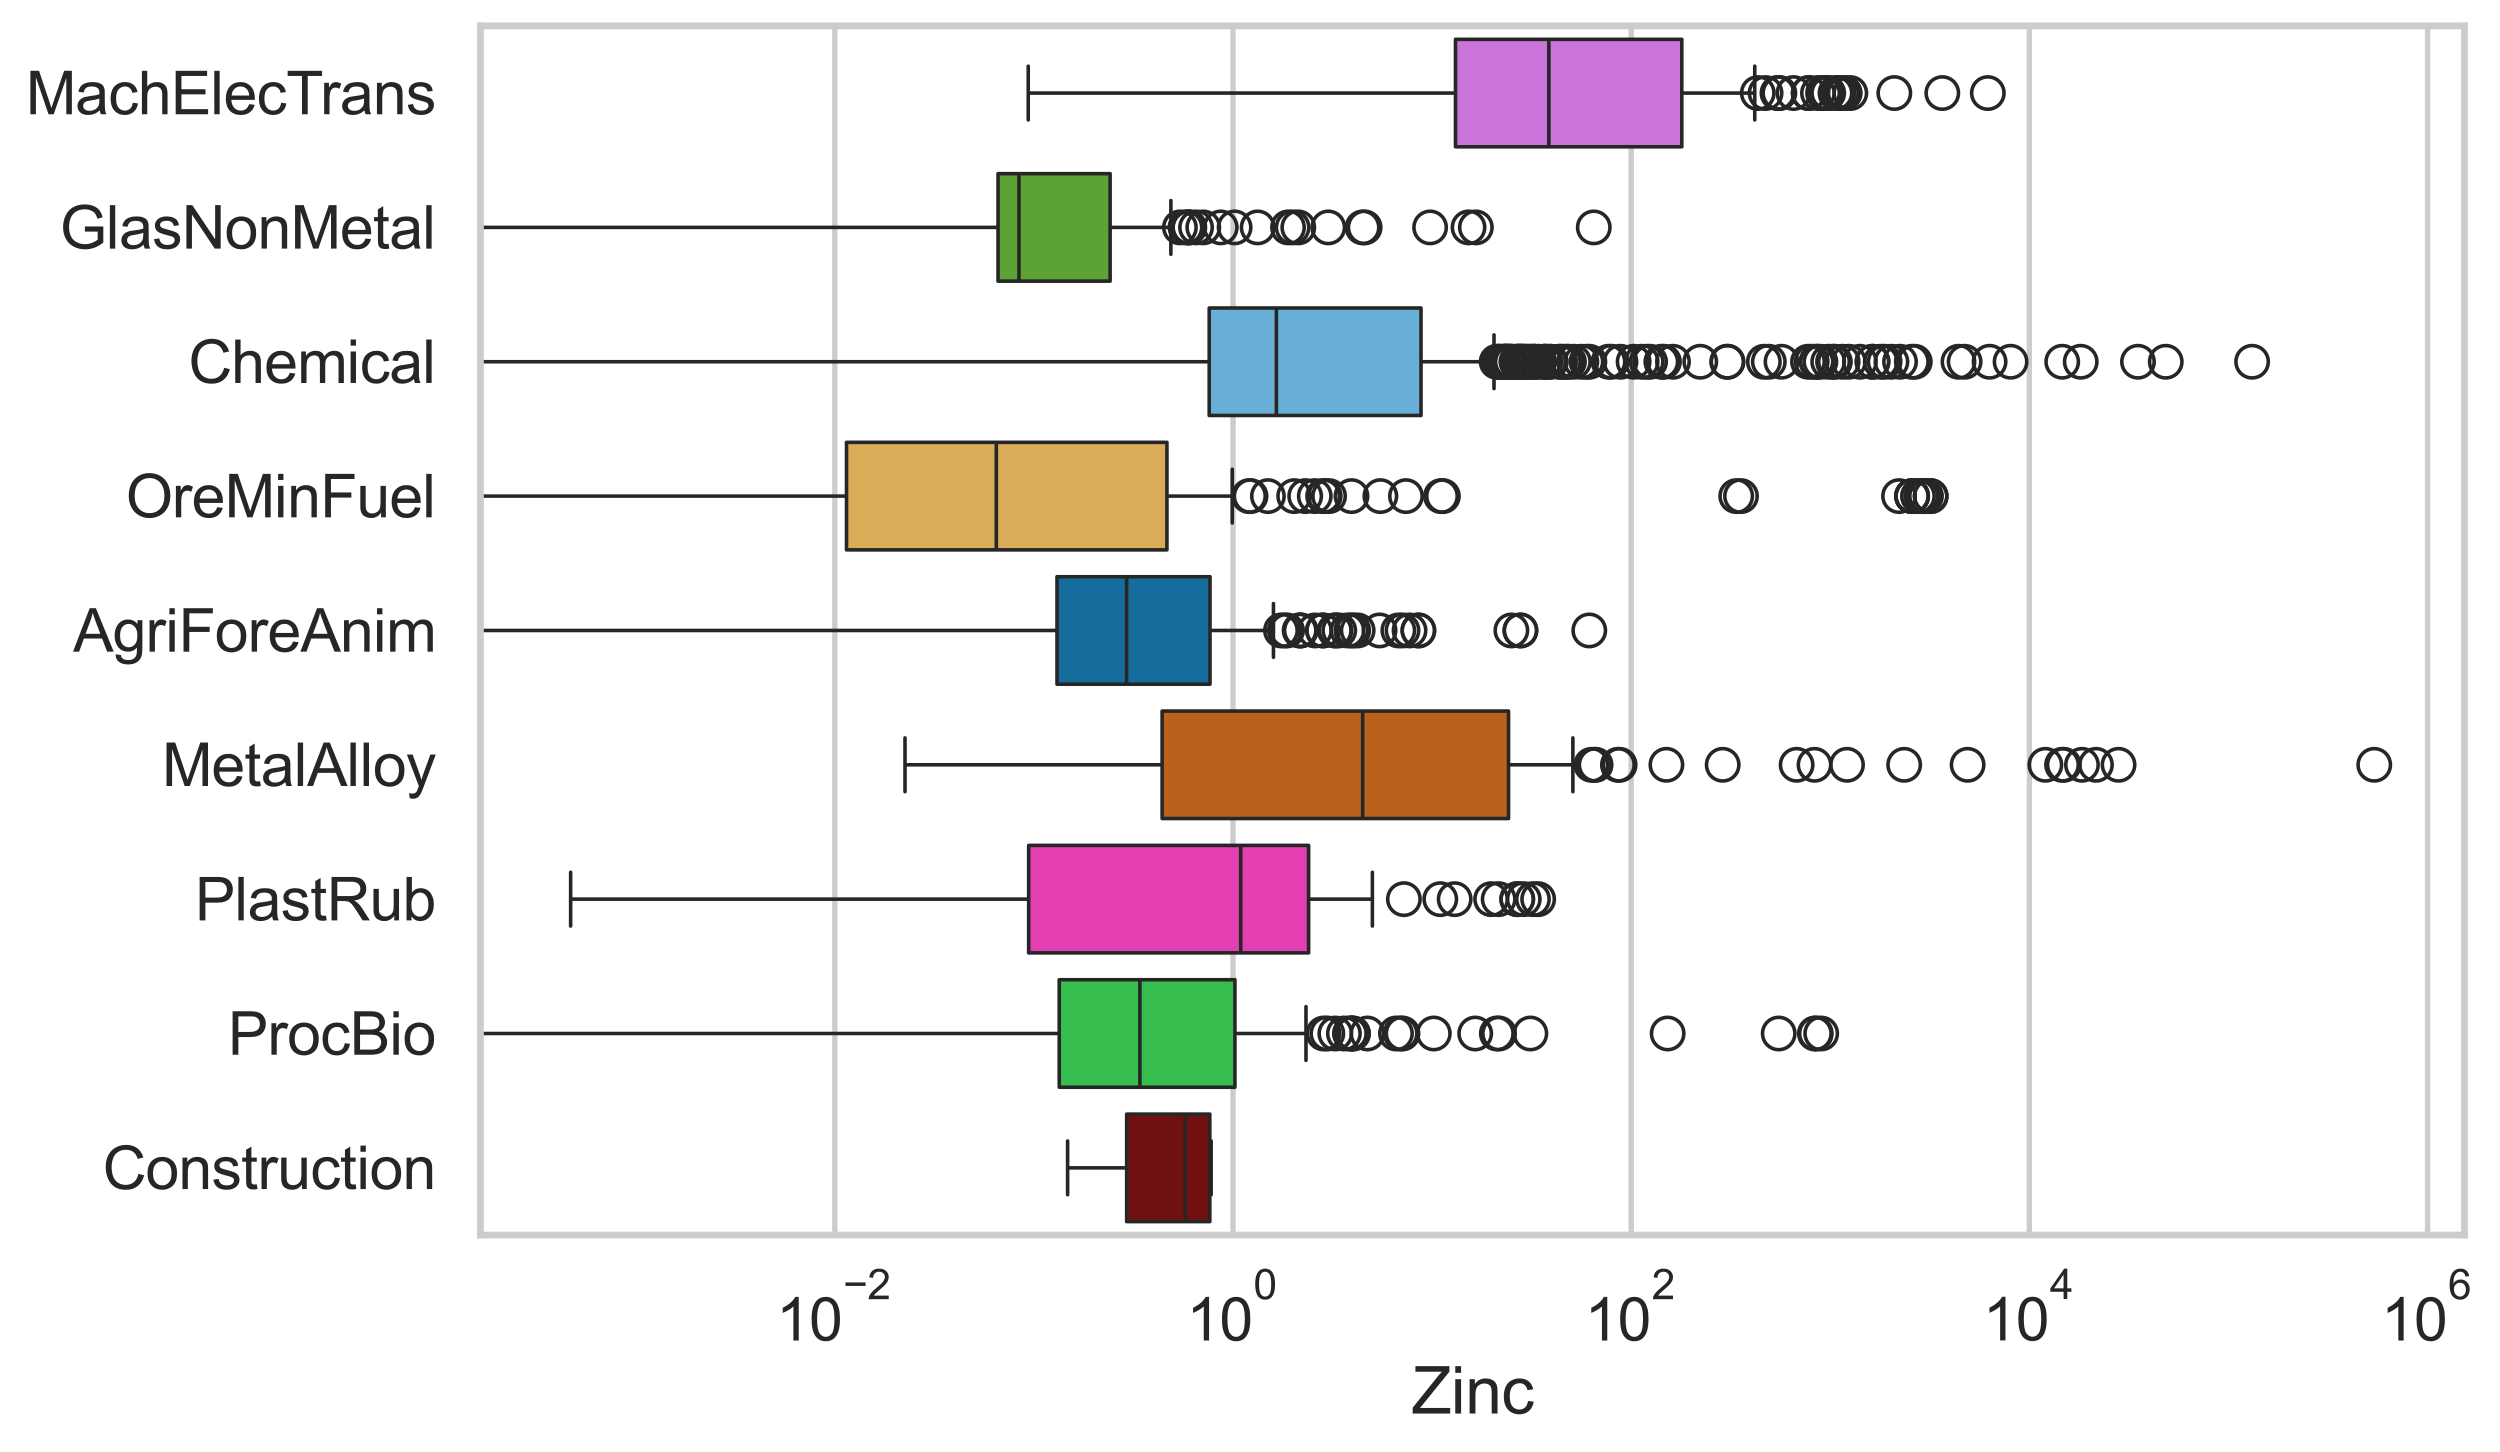 <?xml version="1.0" encoding="utf-8" standalone="no"?>
<!DOCTYPE svg PUBLIC "-//W3C//DTD SVG 1.1//EN"
  "http://www.w3.org/Graphics/SVG/1.1/DTD/svg11.dtd">
<svg xmlns:xlink="http://www.w3.org/1999/xlink" width="695.663pt" height="404.121pt" viewBox="0 0 695.663 404.121" xmlns="http://www.w3.org/2000/svg" version="1.1">
 <defs>
  <style type="text/css">*{stroke-linejoin: round; stroke-linecap: butt}</style>
 </defs>
 <g id="figure_1">
  <g id="patch_1">
   <path d="M 0 404.121 
L 695.663 404.121 
L 695.663 0 
L 0 0 
z
" style="fill: #ffffff"/>
  </g>
  <g id="axes_1">
   <g id="patch_2">
    <path d="M 133.697 343.665 
L 685.769 343.665 
L 685.769 7.2 
L 133.697 7.2 
z
" style="fill: #ffffff"/>
   </g>
   <g id="matplotlib.axis_1">
    <g id="xtick_1">
     <g id="line2d_1">
      <path d="M 232.3 343.665 
L 232.3 7.2 
" clip-path="url(#p8cb6675e48)" style="fill: none; stroke: #cccccc; stroke-width: 1.5; stroke-linecap: round"/>
     </g>
     <g id="text_1">
      <!-- $\mathdefault{10^{-2}}$ -->
      <g style="fill: #262626" transform="translate(215.965 373.18) scale(0.165 -0.165)">
       <defs>
        <path id="ArialMT-31" d="M 2384 0 
L 1822 0 
L 1822 3584 
Q 1619 3391 1289 3197 
Q 959 3003 697 2906 
L 697 3450 
Q 1169 3672 1522 3987 
Q 1875 4303 2022 4600 
L 2384 4600 
L 2384 0 
z
" transform="scale(0.016)"/>
        <path id="ArialMT-30" d="M 266 2259 
Q 266 3072 433 3567 
Q 600 4063 929 4331 
Q 1259 4600 1759 4600 
Q 2128 4600 2406 4451 
Q 2684 4303 2865 4023 
Q 3047 3744 3150 3342 
Q 3253 2941 3253 2259 
Q 3253 1453 3087 958 
Q 2922 463 2592 192 
Q 2263 -78 1759 -78 
Q 1097 -78 719 397 
Q 266 969 266 2259 
z
M 844 2259 
Q 844 1131 1108 757 
Q 1372 384 1759 384 
Q 2147 384 2411 759 
Q 2675 1134 2675 2259 
Q 2675 3391 2411 3762 
Q 2147 4134 1753 4134 
Q 1366 4134 1134 3806 
Q 844 3388 844 2259 
z
" transform="scale(0.016)"/>
        <path id="ArialMT-2212" d="M 3381 1997 
L 356 1997 
L 356 2522 
L 3381 2522 
L 3381 1997 
z
" transform="scale(0.016)"/>
        <path id="ArialMT-32" d="M 3222 541 
L 3222 0 
L 194 0 
Q 188 203 259 391 
Q 375 700 629 1000 
Q 884 1300 1366 1694 
Q 2113 2306 2375 2664 
Q 2638 3022 2638 3341 
Q 2638 3675 2398 3904 
Q 2159 4134 1775 4134 
Q 1369 4134 1125 3890 
Q 881 3647 878 3216 
L 300 3275 
Q 359 3922 746 4261 
Q 1134 4600 1788 4600 
Q 2447 4600 2831 4234 
Q 3216 3869 3216 3328 
Q 3216 3053 3103 2787 
Q 2991 2522 2730 2228 
Q 2469 1934 1863 1422 
Q 1356 997 1212 845 
Q 1069 694 975 541 
L 3222 541 
z
" transform="scale(0.016)"/>
       </defs>
       <use xlink:href="#ArialMT-31" transform="translate(0 0.994)"/>
       <use xlink:href="#ArialMT-30" transform="translate(55.615 0.994)"/>
       <use xlink:href="#ArialMT-2212" transform="translate(112.973 70.688) scale(0.7)"/>
       <use xlink:href="#ArialMT-32" transform="translate(153.852 70.688) scale(0.7)"/>
      </g>
     </g>
    </g>
    <g id="xtick_2">
     <g id="line2d_2">
      <path d="M 343.103 343.665 
L 343.103 7.2 
" clip-path="url(#p8cb6675e48)" style="fill: none; stroke: #cccccc; stroke-width: 1.5; stroke-linecap: round"/>
     </g>
     <g id="text_2">
      <!-- $\mathdefault{10^{0}}$ -->
      <g style="fill: #262626" transform="translate(330.15 373.18) scale(0.165 -0.165)">
       <use xlink:href="#ArialMT-31" transform="translate(0 0.994)"/>
       <use xlink:href="#ArialMT-30" transform="translate(55.615 0.994)"/>
       <use xlink:href="#ArialMT-30" transform="translate(112.973 70.688) scale(0.7)"/>
      </g>
     </g>
    </g>
    <g id="xtick_3">
     <g id="line2d_3">
      <path d="M 453.905 343.665 
L 453.905 7.2 
" clip-path="url(#p8cb6675e48)" style="fill: none; stroke: #cccccc; stroke-width: 1.5; stroke-linecap: round"/>
     </g>
     <g id="text_3">
      <!-- $\mathdefault{10^{2}}$ -->
      <g style="fill: #262626" transform="translate(440.953 373.18) scale(0.165 -0.165)">
       <use xlink:href="#ArialMT-31" transform="translate(0 0.994)"/>
       <use xlink:href="#ArialMT-30" transform="translate(55.615 0.994)"/>
       <use xlink:href="#ArialMT-32" transform="translate(112.973 70.688) scale(0.7)"/>
      </g>
     </g>
    </g>
    <g id="xtick_4">
     <g id="line2d_4">
      <path d="M 564.708 343.665 
L 564.708 7.2 
" clip-path="url(#p8cb6675e48)" style="fill: none; stroke: #cccccc; stroke-width: 1.5; stroke-linecap: round"/>
     </g>
     <g id="text_4">
      <!-- $\mathdefault{10^{4}}$ -->
      <g style="fill: #262626" transform="translate(551.755 373.015) scale(0.165 -0.165)">
       <defs>
        <path id="ArialMT-34" d="M 2069 0 
L 2069 1097 
L 81 1097 
L 81 1613 
L 2172 4581 
L 2631 4581 
L 2631 1613 
L 3250 1613 
L 3250 1097 
L 2631 1097 
L 2631 0 
L 2069 0 
z
M 2069 1613 
L 2069 3678 
L 634 1613 
L 2069 1613 
z
" transform="scale(0.016)"/>
       </defs>
       <use xlink:href="#ArialMT-31" transform="translate(0 0.202)"/>
       <use xlink:href="#ArialMT-30" transform="translate(55.615 0.202)"/>
       <use xlink:href="#ArialMT-34" transform="translate(112.973 69.895) scale(0.7)"/>
      </g>
     </g>
    </g>
    <g id="xtick_5">
     <g id="line2d_5">
      <path d="M 675.51 343.665 
L 675.51 7.2 
" clip-path="url(#p8cb6675e48)" style="fill: none; stroke: #cccccc; stroke-width: 1.5; stroke-linecap: round"/>
     </g>
     <g id="text_5">
      <!-- $\mathdefault{10^{6}}$ -->
      <g style="fill: #262626" transform="translate(662.558 373.18) scale(0.165 -0.165)">
       <defs>
        <path id="ArialMT-36" d="M 3184 3459 
L 2625 3416 
Q 2550 3747 2413 3897 
Q 2184 4138 1850 4138 
Q 1581 4138 1378 3988 
Q 1113 3794 959 3422 
Q 806 3050 800 2363 
Q 1003 2672 1297 2822 
Q 1591 2972 1913 2972 
Q 2475 2972 2870 2558 
Q 3266 2144 3266 1488 
Q 3266 1056 3080 686 
Q 2894 316 2569 119 
Q 2244 -78 1831 -78 
Q 1128 -78 684 439 
Q 241 956 241 2144 
Q 241 3472 731 4075 
Q 1159 4600 1884 4600 
Q 2425 4600 2770 4297 
Q 3116 3994 3184 3459 
z
M 888 1484 
Q 888 1194 1011 928 
Q 1134 663 1356 523 
Q 1578 384 1822 384 
Q 2178 384 2434 671 
Q 2691 959 2691 1453 
Q 2691 1928 2437 2201 
Q 2184 2475 1800 2475 
Q 1419 2475 1153 2201 
Q 888 1928 888 1484 
z
" transform="scale(0.016)"/>
       </defs>
       <use xlink:href="#ArialMT-31" transform="translate(0 0.994)"/>
       <use xlink:href="#ArialMT-30" transform="translate(55.615 0.994)"/>
       <use xlink:href="#ArialMT-36" transform="translate(112.973 70.688) scale(0.7)"/>
      </g>
     </g>
    </g>
    <g id="text_6">
     <!-- Zinc -->
     <g style="fill: #262626" transform="translate(392.732 393.344) scale(0.18 -0.18)">
      <defs>
       <path id="ArialMT-5a" d="M 128 0 
L 128 563 
L 2475 3497 
Q 2725 3809 2950 4041 
L 394 4041 
L 394 4581 
L 3675 4581 
L 3675 4041 
L 1103 863 
L 825 541 
L 3750 541 
L 3750 0 
L 128 0 
z
" transform="scale(0.016)"/>
       <path id="ArialMT-69" d="M 425 3934 
L 425 4581 
L 988 4581 
L 988 3934 
L 425 3934 
z
M 425 0 
L 425 3319 
L 988 3319 
L 988 0 
L 425 0 
z
" transform="scale(0.016)"/>
       <path id="ArialMT-6e" d="M 422 0 
L 422 3319 
L 928 3319 
L 928 2847 
Q 1294 3394 1984 3394 
Q 2284 3394 2536 3286 
Q 2788 3178 2913 3003 
Q 3038 2828 3088 2588 
Q 3119 2431 3119 2041 
L 3119 0 
L 2556 0 
L 2556 2019 
Q 2556 2363 2490 2533 
Q 2425 2703 2258 2804 
Q 2091 2906 1866 2906 
Q 1506 2906 1245 2678 
Q 984 2450 984 1813 
L 984 0 
L 422 0 
z
" transform="scale(0.016)"/>
       <path id="ArialMT-63" d="M 2588 1216 
L 3141 1144 
Q 3050 572 2676 248 
Q 2303 -75 1759 -75 
Q 1078 -75 664 370 
Q 250 816 250 1647 
Q 250 2184 428 2587 
Q 606 2991 970 3192 
Q 1334 3394 1763 3394 
Q 2303 3394 2647 3120 
Q 2991 2847 3088 2344 
L 2541 2259 
Q 2463 2594 2264 2762 
Q 2066 2931 1784 2931 
Q 1359 2931 1093 2626 
Q 828 2322 828 1663 
Q 828 994 1084 691 
Q 1341 388 1753 388 
Q 2084 388 2306 591 
Q 2528 794 2588 1216 
z
" transform="scale(0.016)"/>
      </defs>
      <use xlink:href="#ArialMT-5a"/>
      <use xlink:href="#ArialMT-69" transform="translate(61.084 0)"/>
      <use xlink:href="#ArialMT-6e" transform="translate(83.301 0)"/>
      <use xlink:href="#ArialMT-63" transform="translate(138.916 0)"/>
     </g>
    </g>
   </g>
   <g id="matplotlib.axis_2">
    <g id="ytick_1">
     <g id="text_7">
      <!-- MachElecTrans -->
      <g style="fill: #262626" transform="translate(7.2 31.798) scale(0.165 -0.165)">
       <defs>
        <path id="ArialMT-4d" d="M 475 0 
L 475 4581 
L 1388 4581 
L 2472 1338 
Q 2622 884 2691 659 
Q 2769 909 2934 1394 
L 4031 4581 
L 4847 4581 
L 4847 0 
L 4263 0 
L 4263 3834 
L 2931 0 
L 2384 0 
L 1059 3900 
L 1059 0 
L 475 0 
z
" transform="scale(0.016)"/>
        <path id="ArialMT-61" d="M 2588 409 
Q 2275 144 1986 34 
Q 1697 -75 1366 -75 
Q 819 -75 525 192 
Q 231 459 231 875 
Q 231 1119 342 1320 
Q 453 1522 633 1644 
Q 813 1766 1038 1828 
Q 1203 1872 1538 1913 
Q 2219 1994 2541 2106 
Q 2544 2222 2544 2253 
Q 2544 2597 2384 2738 
Q 2169 2928 1744 2928 
Q 1347 2928 1158 2789 
Q 969 2650 878 2297 
L 328 2372 
Q 403 2725 575 2942 
Q 747 3159 1072 3276 
Q 1397 3394 1825 3394 
Q 2250 3394 2515 3294 
Q 2781 3194 2906 3042 
Q 3031 2891 3081 2659 
Q 3109 2516 3109 2141 
L 3109 1391 
Q 3109 606 3145 398 
Q 3181 191 3288 0 
L 2700 0 
Q 2613 175 2588 409 
z
M 2541 1666 
Q 2234 1541 1622 1453 
Q 1275 1403 1131 1340 
Q 988 1278 909 1158 
Q 831 1038 831 891 
Q 831 666 1001 516 
Q 1172 366 1500 366 
Q 1825 366 2078 508 
Q 2331 650 2450 897 
Q 2541 1088 2541 1459 
L 2541 1666 
z
" transform="scale(0.016)"/>
        <path id="ArialMT-68" d="M 422 0 
L 422 4581 
L 984 4581 
L 984 2938 
Q 1378 3394 1978 3394 
Q 2347 3394 2619 3248 
Q 2891 3103 3008 2847 
Q 3125 2591 3125 2103 
L 3125 0 
L 2563 0 
L 2563 2103 
Q 2563 2525 2380 2717 
Q 2197 2909 1863 2909 
Q 1613 2909 1392 2779 
Q 1172 2650 1078 2428 
Q 984 2206 984 1816 
L 984 0 
L 422 0 
z
" transform="scale(0.016)"/>
        <path id="ArialMT-45" d="M 506 0 
L 506 4581 
L 3819 4581 
L 3819 4041 
L 1113 4041 
L 1113 2638 
L 3647 2638 
L 3647 2100 
L 1113 2100 
L 1113 541 
L 3925 541 
L 3925 0 
L 506 0 
z
" transform="scale(0.016)"/>
        <path id="ArialMT-6c" d="M 409 0 
L 409 4581 
L 972 4581 
L 972 0 
L 409 0 
z
" transform="scale(0.016)"/>
        <path id="ArialMT-65" d="M 2694 1069 
L 3275 997 
Q 3138 488 2766 206 
Q 2394 -75 1816 -75 
Q 1088 -75 661 373 
Q 234 822 234 1631 
Q 234 2469 665 2931 
Q 1097 3394 1784 3394 
Q 2450 3394 2872 2941 
Q 3294 2488 3294 1666 
Q 3294 1616 3291 1516 
L 816 1516 
Q 847 969 1125 678 
Q 1403 388 1819 388 
Q 2128 388 2347 550 
Q 2566 713 2694 1069 
z
M 847 1978 
L 2700 1978 
Q 2663 2397 2488 2606 
Q 2219 2931 1791 2931 
Q 1403 2931 1139 2672 
Q 875 2413 847 1978 
z
" transform="scale(0.016)"/>
        <path id="ArialMT-54" d="M 1659 0 
L 1659 4041 
L 150 4041 
L 150 4581 
L 3781 4581 
L 3781 4041 
L 2266 4041 
L 2266 0 
L 1659 0 
z
" transform="scale(0.016)"/>
        <path id="ArialMT-72" d="M 416 0 
L 416 3319 
L 922 3319 
L 922 2816 
Q 1116 3169 1280 3281 
Q 1444 3394 1641 3394 
Q 1925 3394 2219 3213 
L 2025 2691 
Q 1819 2813 1613 2813 
Q 1428 2813 1281 2702 
Q 1134 2591 1072 2394 
Q 978 2094 978 1738 
L 978 0 
L 416 0 
z
" transform="scale(0.016)"/>
        <path id="ArialMT-73" d="M 197 991 
L 753 1078 
Q 800 744 1014 566 
Q 1228 388 1613 388 
Q 2000 388 2187 545 
Q 2375 703 2375 916 
Q 2375 1106 2209 1216 
Q 2094 1291 1634 1406 
Q 1016 1563 777 1677 
Q 538 1791 414 1992 
Q 291 2194 291 2438 
Q 291 2659 392 2848 
Q 494 3038 669 3163 
Q 800 3259 1026 3326 
Q 1253 3394 1513 3394 
Q 1903 3394 2198 3281 
Q 2494 3169 2634 2976 
Q 2775 2784 2828 2463 
L 2278 2388 
Q 2241 2644 2061 2787 
Q 1881 2931 1553 2931 
Q 1166 2931 1000 2803 
Q 834 2675 834 2503 
Q 834 2394 903 2306 
Q 972 2216 1119 2156 
Q 1203 2125 1616 2013 
Q 2213 1853 2448 1751 
Q 2684 1650 2818 1456 
Q 2953 1263 2953 975 
Q 2953 694 2789 445 
Q 2625 197 2315 61 
Q 2006 -75 1616 -75 
Q 969 -75 630 194 
Q 291 463 197 991 
z
" transform="scale(0.016)"/>
       </defs>
       <use xlink:href="#ArialMT-4d"/>
       <use xlink:href="#ArialMT-61" transform="translate(83.301 0)"/>
       <use xlink:href="#ArialMT-63" transform="translate(138.916 0)"/>
       <use xlink:href="#ArialMT-68" transform="translate(188.916 0)"/>
       <use xlink:href="#ArialMT-45" transform="translate(244.531 0)"/>
       <use xlink:href="#ArialMT-6c" transform="translate(311.23 0)"/>
       <use xlink:href="#ArialMT-65" transform="translate(333.447 0)"/>
       <use xlink:href="#ArialMT-63" transform="translate(389.062 0)"/>
       <use xlink:href="#ArialMT-54" transform="translate(439.062 0)"/>
       <use xlink:href="#ArialMT-72" transform="translate(496.396 0)"/>
       <use xlink:href="#ArialMT-61" transform="translate(529.697 0)"/>
       <use xlink:href="#ArialMT-6e" transform="translate(585.312 0)"/>
       <use xlink:href="#ArialMT-73" transform="translate(640.928 0)"/>
      </g>
     </g>
    </g>
    <g id="ytick_2">
     <g id="text_8">
      <!-- GlasNonMetal -->
      <g style="fill: #262626" transform="translate(16.659 69.183) scale(0.165 -0.165)">
       <defs>
        <path id="ArialMT-47" d="M 2638 1797 
L 2638 2334 
L 4578 2338 
L 4578 638 
Q 4131 281 3656 101 
Q 3181 -78 2681 -78 
Q 2006 -78 1454 211 
Q 903 500 622 1047 
Q 341 1594 341 2269 
Q 341 2938 620 3517 
Q 900 4097 1425 4378 
Q 1950 4659 2634 4659 
Q 3131 4659 3532 4498 
Q 3934 4338 4162 4050 
Q 4391 3763 4509 3300 
L 3963 3150 
Q 3859 3500 3706 3700 
Q 3553 3900 3268 4020 
Q 2984 4141 2638 4141 
Q 2222 4141 1919 4014 
Q 1616 3888 1430 3681 
Q 1244 3475 1141 3228 
Q 966 2803 966 2306 
Q 966 1694 1177 1281 
Q 1388 869 1791 669 
Q 2194 469 2647 469 
Q 3041 469 3416 620 
Q 3791 772 3984 944 
L 3984 1797 
L 2638 1797 
z
" transform="scale(0.016)"/>
        <path id="ArialMT-4e" d="M 488 0 
L 488 4581 
L 1109 4581 
L 3516 984 
L 3516 4581 
L 4097 4581 
L 4097 0 
L 3475 0 
L 1069 3600 
L 1069 0 
L 488 0 
z
" transform="scale(0.016)"/>
        <path id="ArialMT-6f" d="M 213 1659 
Q 213 2581 725 3025 
Q 1153 3394 1769 3394 
Q 2453 3394 2887 2945 
Q 3322 2497 3322 1706 
Q 3322 1066 3130 698 
Q 2938 331 2570 128 
Q 2203 -75 1769 -75 
Q 1072 -75 642 372 
Q 213 819 213 1659 
z
M 791 1659 
Q 791 1022 1069 705 
Q 1347 388 1769 388 
Q 2188 388 2466 706 
Q 2744 1025 2744 1678 
Q 2744 2294 2464 2611 
Q 2184 2928 1769 2928 
Q 1347 2928 1069 2612 
Q 791 2297 791 1659 
z
" transform="scale(0.016)"/>
        <path id="ArialMT-74" d="M 1650 503 
L 1731 6 
Q 1494 -44 1306 -44 
Q 1000 -44 831 53 
Q 663 150 594 308 
Q 525 466 525 972 
L 525 2881 
L 113 2881 
L 113 3319 
L 525 3319 
L 525 4141 
L 1084 4478 
L 1084 3319 
L 1650 3319 
L 1650 2881 
L 1084 2881 
L 1084 941 
Q 1084 700 1114 631 
Q 1144 563 1211 522 
Q 1278 481 1403 481 
Q 1497 481 1650 503 
z
" transform="scale(0.016)"/>
       </defs>
       <use xlink:href="#ArialMT-47"/>
       <use xlink:href="#ArialMT-6c" transform="translate(77.783 0)"/>
       <use xlink:href="#ArialMT-61" transform="translate(100 0)"/>
       <use xlink:href="#ArialMT-73" transform="translate(155.615 0)"/>
       <use xlink:href="#ArialMT-4e" transform="translate(205.615 0)"/>
       <use xlink:href="#ArialMT-6f" transform="translate(277.832 0)"/>
       <use xlink:href="#ArialMT-6e" transform="translate(333.447 0)"/>
       <use xlink:href="#ArialMT-4d" transform="translate(389.062 0)"/>
       <use xlink:href="#ArialMT-65" transform="translate(472.363 0)"/>
       <use xlink:href="#ArialMT-74" transform="translate(527.979 0)"/>
       <use xlink:href="#ArialMT-61" transform="translate(555.762 0)"/>
       <use xlink:href="#ArialMT-6c" transform="translate(611.377 0)"/>
      </g>
     </g>
    </g>
    <g id="ytick_3">
     <g id="text_9">
      <!-- Chemical -->
      <g style="fill: #262626" transform="translate(52.428 106.568) scale(0.165 -0.165)">
       <defs>
        <path id="ArialMT-43" d="M 3763 1606 
L 4369 1453 
Q 4178 706 3683 314 
Q 3188 -78 2472 -78 
Q 1731 -78 1267 223 
Q 803 525 561 1097 
Q 319 1669 319 2325 
Q 319 3041 592 3573 
Q 866 4106 1370 4382 
Q 1875 4659 2481 4659 
Q 3169 4659 3637 4309 
Q 4106 3959 4291 3325 
L 3694 3184 
Q 3534 3684 3231 3912 
Q 2928 4141 2469 4141 
Q 1941 4141 1586 3887 
Q 1231 3634 1087 3207 
Q 944 2781 944 2328 
Q 944 1744 1114 1308 
Q 1284 872 1643 656 
Q 2003 441 2422 441 
Q 2931 441 3284 734 
Q 3638 1028 3763 1606 
z
" transform="scale(0.016)"/>
        <path id="ArialMT-6d" d="M 422 0 
L 422 3319 
L 925 3319 
L 925 2853 
Q 1081 3097 1340 3245 
Q 1600 3394 1931 3394 
Q 2300 3394 2536 3241 
Q 2772 3088 2869 2813 
Q 3263 3394 3894 3394 
Q 4388 3394 4653 3120 
Q 4919 2847 4919 2278 
L 4919 0 
L 4359 0 
L 4359 2091 
Q 4359 2428 4304 2576 
Q 4250 2725 4106 2815 
Q 3963 2906 3769 2906 
Q 3419 2906 3187 2673 
Q 2956 2441 2956 1928 
L 2956 0 
L 2394 0 
L 2394 2156 
Q 2394 2531 2256 2718 
Q 2119 2906 1806 2906 
Q 1569 2906 1367 2781 
Q 1166 2656 1075 2415 
Q 984 2175 984 1722 
L 984 0 
L 422 0 
z
" transform="scale(0.016)"/>
       </defs>
       <use xlink:href="#ArialMT-43"/>
       <use xlink:href="#ArialMT-68" transform="translate(72.217 0)"/>
       <use xlink:href="#ArialMT-65" transform="translate(127.832 0)"/>
       <use xlink:href="#ArialMT-6d" transform="translate(183.447 0)"/>
       <use xlink:href="#ArialMT-69" transform="translate(266.748 0)"/>
       <use xlink:href="#ArialMT-63" transform="translate(288.965 0)"/>
       <use xlink:href="#ArialMT-61" transform="translate(338.965 0)"/>
       <use xlink:href="#ArialMT-6c" transform="translate(394.58 0)"/>
      </g>
     </g>
    </g>
    <g id="ytick_4">
     <g id="text_10">
      <!-- OreMinFuel -->
      <g style="fill: #262626" transform="translate(35.013 143.953) scale(0.165 -0.165)">
       <defs>
        <path id="ArialMT-4f" d="M 309 2231 
Q 309 3372 921 4017 
Q 1534 4663 2503 4663 
Q 3138 4663 3647 4359 
Q 4156 4056 4423 3514 
Q 4691 2972 4691 2284 
Q 4691 1588 4409 1038 
Q 4128 488 3612 205 
Q 3097 -78 2500 -78 
Q 1853 -78 1343 234 
Q 834 547 571 1087 
Q 309 1628 309 2231 
z
M 934 2222 
Q 934 1394 1379 917 
Q 1825 441 2497 441 
Q 3181 441 3623 922 
Q 4066 1403 4066 2288 
Q 4066 2847 3877 3264 
Q 3688 3681 3323 3911 
Q 2959 4141 2506 4141 
Q 1863 4141 1398 3698 
Q 934 3256 934 2222 
z
" transform="scale(0.016)"/>
        <path id="ArialMT-46" d="M 525 0 
L 525 4581 
L 3616 4581 
L 3616 4041 
L 1131 4041 
L 1131 2622 
L 3281 2622 
L 3281 2081 
L 1131 2081 
L 1131 0 
L 525 0 
z
" transform="scale(0.016)"/>
        <path id="ArialMT-75" d="M 2597 0 
L 2597 488 
Q 2209 -75 1544 -75 
Q 1250 -75 995 37 
Q 741 150 617 320 
Q 494 491 444 738 
Q 409 903 409 1263 
L 409 3319 
L 972 3319 
L 972 1478 
Q 972 1038 1006 884 
Q 1059 663 1231 536 
Q 1403 409 1656 409 
Q 1909 409 2131 539 
Q 2353 669 2445 892 
Q 2538 1116 2538 1541 
L 2538 3319 
L 3100 3319 
L 3100 0 
L 2597 0 
z
" transform="scale(0.016)"/>
       </defs>
       <use xlink:href="#ArialMT-4f"/>
       <use xlink:href="#ArialMT-72" transform="translate(77.783 0)"/>
       <use xlink:href="#ArialMT-65" transform="translate(111.084 0)"/>
       <use xlink:href="#ArialMT-4d" transform="translate(166.699 0)"/>
       <use xlink:href="#ArialMT-69" transform="translate(250 0)"/>
       <use xlink:href="#ArialMT-6e" transform="translate(272.217 0)"/>
       <use xlink:href="#ArialMT-46" transform="translate(327.832 0)"/>
       <use xlink:href="#ArialMT-75" transform="translate(388.916 0)"/>
       <use xlink:href="#ArialMT-65" transform="translate(444.531 0)"/>
       <use xlink:href="#ArialMT-6c" transform="translate(500.146 0)"/>
      </g>
     </g>
    </g>
    <g id="ytick_5">
     <g id="text_11">
      <!-- AgriForeAnim -->
      <g style="fill: #262626" transform="translate(20.341 181.337) scale(0.165 -0.165)">
       <defs>
        <path id="ArialMT-41" d="M -9 0 
L 1750 4581 
L 2403 4581 
L 4278 0 
L 3588 0 
L 3053 1388 
L 1138 1388 
L 634 0 
L -9 0 
z
M 1313 1881 
L 2866 1881 
L 2388 3150 
Q 2169 3728 2063 4100 
Q 1975 3659 1816 3225 
L 1313 1881 
z
" transform="scale(0.016)"/>
        <path id="ArialMT-67" d="M 319 -275 
L 866 -356 
Q 900 -609 1056 -725 
Q 1266 -881 1628 -881 
Q 2019 -881 2231 -725 
Q 2444 -569 2519 -288 
Q 2563 -116 2559 434 
Q 2191 0 1641 0 
Q 956 0 581 494 
Q 206 988 206 1678 
Q 206 2153 378 2554 
Q 550 2956 876 3175 
Q 1203 3394 1644 3394 
Q 2231 3394 2613 2919 
L 2613 3319 
L 3131 3319 
L 3131 450 
Q 3131 -325 2973 -648 
Q 2816 -972 2473 -1159 
Q 2131 -1347 1631 -1347 
Q 1038 -1347 672 -1080 
Q 306 -813 319 -275 
z
M 784 1719 
Q 784 1066 1043 766 
Q 1303 466 1694 466 
Q 2081 466 2343 764 
Q 2606 1063 2606 1700 
Q 2606 2309 2336 2618 
Q 2066 2928 1684 2928 
Q 1309 2928 1046 2623 
Q 784 2319 784 1719 
z
" transform="scale(0.016)"/>
       </defs>
       <use xlink:href="#ArialMT-41"/>
       <use xlink:href="#ArialMT-67" transform="translate(66.699 0)"/>
       <use xlink:href="#ArialMT-72" transform="translate(122.314 0)"/>
       <use xlink:href="#ArialMT-69" transform="translate(155.615 0)"/>
       <use xlink:href="#ArialMT-46" transform="translate(177.832 0)"/>
       <use xlink:href="#ArialMT-6f" transform="translate(238.916 0)"/>
       <use xlink:href="#ArialMT-72" transform="translate(294.531 0)"/>
       <use xlink:href="#ArialMT-65" transform="translate(327.832 0)"/>
       <use xlink:href="#ArialMT-41" transform="translate(383.447 0)"/>
       <use xlink:href="#ArialMT-6e" transform="translate(450.146 0)"/>
       <use xlink:href="#ArialMT-69" transform="translate(505.762 0)"/>
       <use xlink:href="#ArialMT-6d" transform="translate(527.979 0)"/>
      </g>
     </g>
    </g>
    <g id="ytick_6">
     <g id="text_12">
      <!-- MetalAlloy -->
      <g style="fill: #262626" transform="translate(45.088 218.722) scale(0.165 -0.165)">
       <defs>
        <path id="ArialMT-79" d="M 397 -1278 
L 334 -750 
Q 519 -800 656 -800 
Q 844 -800 956 -737 
Q 1069 -675 1141 -563 
Q 1194 -478 1313 -144 
Q 1328 -97 1363 -6 
L 103 3319 
L 709 3319 
L 1400 1397 
Q 1534 1031 1641 628 
Q 1738 1016 1872 1384 
L 2581 3319 
L 3144 3319 
L 1881 -56 
Q 1678 -603 1566 -809 
Q 1416 -1088 1222 -1217 
Q 1028 -1347 759 -1347 
Q 597 -1347 397 -1278 
z
" transform="scale(0.016)"/>
       </defs>
       <use xlink:href="#ArialMT-4d"/>
       <use xlink:href="#ArialMT-65" transform="translate(83.301 0)"/>
       <use xlink:href="#ArialMT-74" transform="translate(138.916 0)"/>
       <use xlink:href="#ArialMT-61" transform="translate(166.699 0)"/>
       <use xlink:href="#ArialMT-6c" transform="translate(222.314 0)"/>
       <use xlink:href="#ArialMT-41" transform="translate(244.531 0)"/>
       <use xlink:href="#ArialMT-6c" transform="translate(311.23 0)"/>
       <use xlink:href="#ArialMT-6c" transform="translate(333.447 0)"/>
       <use xlink:href="#ArialMT-6f" transform="translate(355.664 0)"/>
       <use xlink:href="#ArialMT-79" transform="translate(411.279 0)"/>
      </g>
     </g>
    </g>
    <g id="ytick_7">
     <g id="text_13">
      <!-- PlastRub -->
      <g style="fill: #262626" transform="translate(54.248 256.107) scale(0.165 -0.165)">
       <defs>
        <path id="ArialMT-50" d="M 494 0 
L 494 4581 
L 2222 4581 
Q 2678 4581 2919 4538 
Q 3256 4481 3484 4323 
Q 3713 4166 3852 3881 
Q 3991 3597 3991 3256 
Q 3991 2672 3619 2267 
Q 3247 1863 2275 1863 
L 1100 1863 
L 1100 0 
L 494 0 
z
M 1100 2403 
L 2284 2403 
Q 2872 2403 3119 2622 
Q 3366 2841 3366 3238 
Q 3366 3525 3220 3729 
Q 3075 3934 2838 4000 
Q 2684 4041 2272 4041 
L 1100 4041 
L 1100 2403 
z
" transform="scale(0.016)"/>
        <path id="ArialMT-52" d="M 503 0 
L 503 4581 
L 2534 4581 
Q 3147 4581 3465 4457 
Q 3784 4334 3975 4021 
Q 4166 3709 4166 3331 
Q 4166 2844 3850 2509 
Q 3534 2175 2875 2084 
Q 3116 1969 3241 1856 
Q 3506 1613 3744 1247 
L 4541 0 
L 3778 0 
L 3172 953 
Q 2906 1366 2734 1584 
Q 2563 1803 2427 1890 
Q 2291 1978 2150 2013 
Q 2047 2034 1813 2034 
L 1109 2034 
L 1109 0 
L 503 0 
z
M 1109 2559 
L 2413 2559 
Q 2828 2559 3062 2645 
Q 3297 2731 3419 2920 
Q 3541 3109 3541 3331 
Q 3541 3656 3305 3865 
Q 3069 4075 2559 4075 
L 1109 4075 
L 1109 2559 
z
" transform="scale(0.016)"/>
        <path id="ArialMT-62" d="M 941 0 
L 419 0 
L 419 4581 
L 981 4581 
L 981 2947 
Q 1338 3394 1891 3394 
Q 2197 3394 2470 3270 
Q 2744 3147 2920 2923 
Q 3097 2700 3197 2384 
Q 3297 2069 3297 1709 
Q 3297 856 2875 390 
Q 2453 -75 1863 -75 
Q 1275 -75 941 416 
L 941 0 
z
M 934 1684 
Q 934 1088 1097 822 
Q 1363 388 1816 388 
Q 2184 388 2453 708 
Q 2722 1028 2722 1663 
Q 2722 2313 2464 2622 
Q 2206 2931 1841 2931 
Q 1472 2931 1203 2611 
Q 934 2291 934 1684 
z
" transform="scale(0.016)"/>
       </defs>
       <use xlink:href="#ArialMT-50"/>
       <use xlink:href="#ArialMT-6c" transform="translate(66.699 0)"/>
       <use xlink:href="#ArialMT-61" transform="translate(88.916 0)"/>
       <use xlink:href="#ArialMT-73" transform="translate(144.531 0)"/>
       <use xlink:href="#ArialMT-74" transform="translate(194.531 0)"/>
       <use xlink:href="#ArialMT-52" transform="translate(222.314 0)"/>
       <use xlink:href="#ArialMT-75" transform="translate(294.531 0)"/>
       <use xlink:href="#ArialMT-62" transform="translate(350.146 0)"/>
      </g>
     </g>
    </g>
    <g id="ytick_8">
     <g id="text_14">
      <!-- ProcBio -->
      <g style="fill: #262626" transform="translate(63.424 293.492) scale(0.165 -0.165)">
       <defs>
        <path id="ArialMT-42" d="M 469 0 
L 469 4581 
L 2188 4581 
Q 2713 4581 3030 4442 
Q 3347 4303 3526 4014 
Q 3706 3725 3706 3409 
Q 3706 3116 3547 2856 
Q 3388 2597 3066 2438 
Q 3481 2316 3704 2022 
Q 3928 1728 3928 1328 
Q 3928 1006 3792 729 
Q 3656 453 3456 303 
Q 3256 153 2954 76 
Q 2653 0 2216 0 
L 469 0 
z
M 1075 2656 
L 2066 2656 
Q 2469 2656 2644 2709 
Q 2875 2778 2992 2937 
Q 3109 3097 3109 3338 
Q 3109 3566 3000 3739 
Q 2891 3913 2687 3977 
Q 2484 4041 1991 4041 
L 1075 4041 
L 1075 2656 
z
M 1075 541 
L 2216 541 
Q 2509 541 2628 563 
Q 2838 600 2978 687 
Q 3119 775 3209 942 
Q 3300 1109 3300 1328 
Q 3300 1584 3169 1773 
Q 3038 1963 2805 2039 
Q 2572 2116 2134 2116 
L 1075 2116 
L 1075 541 
z
" transform="scale(0.016)"/>
       </defs>
       <use xlink:href="#ArialMT-50"/>
       <use xlink:href="#ArialMT-72" transform="translate(66.699 0)"/>
       <use xlink:href="#ArialMT-6f" transform="translate(100 0)"/>
       <use xlink:href="#ArialMT-63" transform="translate(155.615 0)"/>
       <use xlink:href="#ArialMT-42" transform="translate(205.615 0)"/>
       <use xlink:href="#ArialMT-69" transform="translate(272.314 0)"/>
       <use xlink:href="#ArialMT-6f" transform="translate(294.531 0)"/>
      </g>
     </g>
    </g>
    <g id="ytick_9">
     <g id="text_15">
      <!-- Construction -->
      <g style="fill: #262626" transform="translate(28.575 330.877) scale(0.165 -0.165)">
       <use xlink:href="#ArialMT-43"/>
       <use xlink:href="#ArialMT-6f" transform="translate(72.217 0)"/>
       <use xlink:href="#ArialMT-6e" transform="translate(127.832 0)"/>
       <use xlink:href="#ArialMT-73" transform="translate(183.447 0)"/>
       <use xlink:href="#ArialMT-74" transform="translate(233.447 0)"/>
       <use xlink:href="#ArialMT-72" transform="translate(261.23 0)"/>
       <use xlink:href="#ArialMT-75" transform="translate(294.531 0)"/>
       <use xlink:href="#ArialMT-63" transform="translate(350.146 0)"/>
       <use xlink:href="#ArialMT-74" transform="translate(400.146 0)"/>
       <use xlink:href="#ArialMT-69" transform="translate(427.93 0)"/>
       <use xlink:href="#ArialMT-6f" transform="translate(450.146 0)"/>
       <use xlink:href="#ArialMT-6e" transform="translate(505.762 0)"/>
      </g>
     </g>
    </g>
   </g>
   <g id="patch_3">
    <path d="M 405.013 10.938 
L 405.013 40.846 
L 467.987 40.846 
L 467.987 10.938 
L 405.013 10.938 
z
" clip-path="url(#p8cb6675e48)" style="fill: #ca74db; stroke: #262626; stroke-linejoin: miter"/>
   </g>
   <g id="line2d_6">
    <path d="M 405.013 25.892 
L 286.123 25.892 
" clip-path="url(#p8cb6675e48)" style="fill: none; stroke: #262626"/>
   </g>
   <g id="line2d_7">
    <path d="M 467.987 25.892 
L 488.287 25.892 
" clip-path="url(#p8cb6675e48)" style="fill: none; stroke: #262626"/>
   </g>
   <g id="line2d_8">
    <path d="M 286.123 18.415 
L 286.123 33.369 
" clip-path="url(#p8cb6675e48)" style="fill: none; stroke: #262626; stroke-linecap: round"/>
   </g>
   <g id="line2d_9">
    <path d="M 488.287 18.415 
L 488.287 33.369 
" clip-path="url(#p8cb6675e48)" style="fill: none; stroke: #262626; stroke-linecap: round"/>
   </g>
   <g id="line2d_10">
    <defs>
     <path id="m287c28caea" d="M 0 4.5 
C 1.193 4.5 2.338 4.026 3.182 3.182 
C 4.026 2.338 4.5 1.193 4.5 0 
C 4.5 -1.193 4.026 -2.338 3.182 -3.182 
C 2.338 -4.026 1.193 -4.5 0 -4.5 
C -1.193 -4.5 -2.338 -4.026 -3.182 -3.182 
C -4.026 -2.338 -4.5 -1.193 -4.5 0 
C -4.5 1.193 -4.026 2.338 -3.182 3.182 
C -2.338 4.026 -1.193 4.5 0 4.5 
z
" style="stroke: #262626"/>
    </defs>
    <g clip-path="url(#p8cb6675e48)">
     <use xlink:href="#m287c28caea" x="510.755" y="25.892" style="fill-opacity: 0; stroke: #262626"/>
     <use xlink:href="#m287c28caea" x="505.876" y="25.892" style="fill-opacity: 0; stroke: #262626"/>
     <use xlink:href="#m287c28caea" x="512.545" y="25.892" style="fill-opacity: 0; stroke: #262626"/>
     <use xlink:href="#m287c28caea" x="514.886" y="25.892" style="fill-opacity: 0; stroke: #262626"/>
     <use xlink:href="#m287c28caea" x="499.07" y="25.892" style="fill-opacity: 0; stroke: #262626"/>
     <use xlink:href="#m287c28caea" x="503.29" y="25.892" style="fill-opacity: 0; stroke: #262626"/>
     <use xlink:href="#m287c28caea" x="507.875" y="25.892" style="fill-opacity: 0; stroke: #262626"/>
     <use xlink:href="#m287c28caea" x="494.613" y="25.892" style="fill-opacity: 0; stroke: #262626"/>
     <use xlink:href="#m287c28caea" x="513.315" y="25.892" style="fill-opacity: 0; stroke: #262626"/>
     <use xlink:href="#m287c28caea" x="503.305" y="25.892" style="fill-opacity: 0; stroke: #262626"/>
     <use xlink:href="#m287c28caea" x="507.303" y="25.892" style="fill-opacity: 0; stroke: #262626"/>
     <use xlink:href="#m287c28caea" x="553.142" y="25.892" style="fill-opacity: 0; stroke: #262626"/>
     <use xlink:href="#m287c28caea" x="511.628" y="25.892" style="fill-opacity: 0; stroke: #262626"/>
     <use xlink:href="#m287c28caea" x="494.942" y="25.892" style="fill-opacity: 0; stroke: #262626"/>
     <use xlink:href="#m287c28caea" x="508.293" y="25.892" style="fill-opacity: 0; stroke: #262626"/>
     <use xlink:href="#m287c28caea" x="489.126" y="25.892" style="fill-opacity: 0; stroke: #262626"/>
     <use xlink:href="#m287c28caea" x="491.297" y="25.892" style="fill-opacity: 0; stroke: #262626"/>
     <use xlink:href="#m287c28caea" x="540.475" y="25.892" style="fill-opacity: 0; stroke: #262626"/>
     <use xlink:href="#m287c28caea" x="527.129" y="25.892" style="fill-opacity: 0; stroke: #262626"/>
     <use xlink:href="#m287c28caea" x="508.735" y="25.892" style="fill-opacity: 0; stroke: #262626"/>
     <use xlink:href="#m287c28caea" x="495.133" y="25.892" style="fill-opacity: 0; stroke: #262626"/>
    </g>
   </g>
   <g id="patch_4">
    <path d="M 277.72 48.323 
L 277.72 78.231 
L 308.909 78.231 
L 308.909 48.323 
L 277.72 48.323 
z
" clip-path="url(#p8cb6675e48)" style="fill: #5ca236; stroke: #262626; stroke-linejoin: miter"/>
   </g>
   <g id="line2d_11">
    <path d="M 277.72 63.277 
L -1 63.277 
" clip-path="url(#p8cb6675e48)" style="fill: none; stroke: #262626"/>
   </g>
   <g id="line2d_12">
    <path d="M 308.909 63.277 
L 325.813 63.277 
" clip-path="url(#p8cb6675e48)" style="fill: none; stroke: #262626"/>
   </g>
   <g id="line2d_13">
    <path clip-path="url(#p8cb6675e48)" style="fill: none; stroke: #262626; stroke-linecap: round"/>
   </g>
   <g id="line2d_14">
    <path d="M 325.813 55.8 
L 325.813 70.754 
" clip-path="url(#p8cb6675e48)" style="fill: none; stroke: #262626; stroke-linecap: round"/>
   </g>
   <g id="line2d_15">
    <g clip-path="url(#p8cb6675e48)">
     <use xlink:href="#m287c28caea" x="330.863" y="63.277" style="fill-opacity: 0; stroke: #262626"/>
     <use xlink:href="#m287c28caea" x="443.492" y="63.277" style="fill-opacity: 0; stroke: #262626"/>
     <use xlink:href="#m287c28caea" x="343.552" y="63.277" style="fill-opacity: 0; stroke: #262626"/>
     <use xlink:href="#m287c28caea" x="369.62" y="63.277" style="fill-opacity: 0; stroke: #262626"/>
     <use xlink:href="#m287c28caea" x="329.885" y="63.277" style="fill-opacity: 0; stroke: #262626"/>
     <use xlink:href="#m287c28caea" x="339.697" y="63.277" style="fill-opacity: 0; stroke: #262626"/>
     <use xlink:href="#m287c28caea" x="379.732" y="63.277" style="fill-opacity: 0; stroke: #262626"/>
     <use xlink:href="#m287c28caea" x="332.82" y="63.277" style="fill-opacity: 0; stroke: #262626"/>
     <use xlink:href="#m287c28caea" x="334.829" y="63.277" style="fill-opacity: 0; stroke: #262626"/>
     <use xlink:href="#m287c28caea" x="330.951" y="63.277" style="fill-opacity: 0; stroke: #262626"/>
     <use xlink:href="#m287c28caea" x="361.272" y="63.277" style="fill-opacity: 0; stroke: #262626"/>
     <use xlink:href="#m287c28caea" x="408.641" y="63.277" style="fill-opacity: 0; stroke: #262626"/>
     <use xlink:href="#m287c28caea" x="397.952" y="63.277" style="fill-opacity: 0; stroke: #262626"/>
     <use xlink:href="#m287c28caea" x="410.682" y="63.277" style="fill-opacity: 0; stroke: #262626"/>
     <use xlink:href="#m287c28caea" x="328.333" y="63.277" style="fill-opacity: 0; stroke: #262626"/>
     <use xlink:href="#m287c28caea" x="358.42" y="63.277" style="fill-opacity: 0; stroke: #262626"/>
     <use xlink:href="#m287c28caea" x="359.685" y="63.277" style="fill-opacity: 0; stroke: #262626"/>
     <use xlink:href="#m287c28caea" x="349.957" y="63.277" style="fill-opacity: 0; stroke: #262626"/>
     <use xlink:href="#m287c28caea" x="330.627" y="63.277" style="fill-opacity: 0; stroke: #262626"/>
     <use xlink:href="#m287c28caea" x="379.156" y="63.277" style="fill-opacity: 0; stroke: #262626"/>
    </g>
   </g>
   <g id="patch_5">
    <path d="M 336.481 85.708 
L 336.481 115.616 
L 395.418 115.616 
L 395.418 85.708 
L 336.481 85.708 
z
" clip-path="url(#p8cb6675e48)" style="fill: #68afd7; stroke: #262626; stroke-linejoin: miter"/>
   </g>
   <g id="line2d_16">
    <path d="M 336.481 100.662 
L -1 100.662 
" clip-path="url(#p8cb6675e48)" style="fill: none; stroke: #262626"/>
   </g>
   <g id="line2d_17">
    <path d="M 395.418 100.662 
L 415.727 100.662 
" clip-path="url(#p8cb6675e48)" style="fill: none; stroke: #262626"/>
   </g>
   <g id="line2d_18">
    <path clip-path="url(#p8cb6675e48)" style="fill: none; stroke: #262626; stroke-linecap: round"/>
   </g>
   <g id="line2d_19">
    <path d="M 415.727 93.185 
L 415.727 108.139 
" clip-path="url(#p8cb6675e48)" style="fill: none; stroke: #262626; stroke-linecap: round"/>
   </g>
   <g id="line2d_20">
    <g clip-path="url(#p8cb6675e48)">
     <use xlink:href="#m287c28caea" x="431.512" y="100.662" style="fill-opacity: 0; stroke: #262626"/>
     <use xlink:href="#m287c28caea" x="440.043" y="100.662" style="fill-opacity: 0; stroke: #262626"/>
     <use xlink:href="#m287c28caea" x="420.62" y="100.662" style="fill-opacity: 0; stroke: #262626"/>
     <use xlink:href="#m287c28caea" x="480.629" y="100.662" style="fill-opacity: 0; stroke: #262626"/>
     <use xlink:href="#m287c28caea" x="424.066" y="100.662" style="fill-opacity: 0; stroke: #262626"/>
     <use xlink:href="#m287c28caea" x="504.133" y="100.662" style="fill-opacity: 0; stroke: #262626"/>
     <use xlink:href="#m287c28caea" x="526.321" y="100.662" style="fill-opacity: 0; stroke: #262626"/>
     <use xlink:href="#m287c28caea" x="553.634" y="100.662" style="fill-opacity: 0; stroke: #262626"/>
     <use xlink:href="#m287c28caea" x="431.102" y="100.662" style="fill-opacity: 0; stroke: #262626"/>
     <use xlink:href="#m287c28caea" x="503.11" y="100.662" style="fill-opacity: 0; stroke: #262626"/>
     <use xlink:href="#m287c28caea" x="462.296" y="100.662" style="fill-opacity: 0; stroke: #262626"/>
     <use xlink:href="#m287c28caea" x="517.543" y="100.662" style="fill-opacity: 0; stroke: #262626"/>
     <use xlink:href="#m287c28caea" x="434.075" y="100.662" style="fill-opacity: 0; stroke: #262626"/>
     <use xlink:href="#m287c28caea" x="429.739" y="100.662" style="fill-opacity: 0; stroke: #262626"/>
     <use xlink:href="#m287c28caea" x="532.815" y="100.662" style="fill-opacity: 0; stroke: #262626"/>
     <use xlink:href="#m287c28caea" x="416.769" y="100.662" style="fill-opacity: 0; stroke: #262626"/>
     <use xlink:href="#m287c28caea" x="510.576" y="100.662" style="fill-opacity: 0; stroke: #262626"/>
     <use xlink:href="#m287c28caea" x="427.108" y="100.662" style="fill-opacity: 0; stroke: #262626"/>
     <use xlink:href="#m287c28caea" x="463.018" y="100.662" style="fill-opacity: 0; stroke: #262626"/>
     <use xlink:href="#m287c28caea" x="528.716" y="100.662" style="fill-opacity: 0; stroke: #262626"/>
     <use xlink:href="#m287c28caea" x="514.489" y="100.662" style="fill-opacity: 0; stroke: #262626"/>
     <use xlink:href="#m287c28caea" x="422.098" y="100.662" style="fill-opacity: 0; stroke: #262626"/>
     <use xlink:href="#m287c28caea" x="626.682" y="100.662" style="fill-opacity: 0; stroke: #262626"/>
     <use xlink:href="#m287c28caea" x="425.675" y="100.662" style="fill-opacity: 0; stroke: #262626"/>
     <use xlink:href="#m287c28caea" x="418.701" y="100.662" style="fill-opacity: 0; stroke: #262626"/>
     <use xlink:href="#m287c28caea" x="424.488" y="100.662" style="fill-opacity: 0; stroke: #262626"/>
     <use xlink:href="#m287c28caea" x="418.97" y="100.662" style="fill-opacity: 0; stroke: #262626"/>
     <use xlink:href="#m287c28caea" x="578.992" y="100.662" style="fill-opacity: 0; stroke: #262626"/>
     <use xlink:href="#m287c28caea" x="492.197" y="100.662" style="fill-opacity: 0; stroke: #262626"/>
     <use xlink:href="#m287c28caea" x="524.418" y="100.662" style="fill-opacity: 0; stroke: #262626"/>
     <use xlink:href="#m287c28caea" x="521.052" y="100.662" style="fill-opacity: 0; stroke: #262626"/>
     <use xlink:href="#m287c28caea" x="450.922" y="100.662" style="fill-opacity: 0; stroke: #262626"/>
     <use xlink:href="#m287c28caea" x="505.543" y="100.662" style="fill-opacity: 0; stroke: #262626"/>
     <use xlink:href="#m287c28caea" x="458.213" y="100.662" style="fill-opacity: 0; stroke: #262626"/>
     <use xlink:href="#m287c28caea" x="417.799" y="100.662" style="fill-opacity: 0; stroke: #262626"/>
     <use xlink:href="#m287c28caea" x="544.978" y="100.662" style="fill-opacity: 0; stroke: #262626"/>
     <use xlink:href="#m287c28caea" x="512.735" y="100.662" style="fill-opacity: 0; stroke: #262626"/>
     <use xlink:href="#m287c28caea" x="602.653" y="100.662" style="fill-opacity: 0; stroke: #262626"/>
     <use xlink:href="#m287c28caea" x="434.05" y="100.662" style="fill-opacity: 0; stroke: #262626"/>
     <use xlink:href="#m287c28caea" x="436.593" y="100.662" style="fill-opacity: 0; stroke: #262626"/>
     <use xlink:href="#m287c28caea" x="523.345" y="100.662" style="fill-opacity: 0; stroke: #262626"/>
     <use xlink:href="#m287c28caea" x="447.595" y="100.662" style="fill-opacity: 0; stroke: #262626"/>
     <use xlink:href="#m287c28caea" x="465.535" y="100.662" style="fill-opacity: 0; stroke: #262626"/>
     <use xlink:href="#m287c28caea" x="425.402" y="100.662" style="fill-opacity: 0; stroke: #262626"/>
     <use xlink:href="#m287c28caea" x="423.279" y="100.662" style="fill-opacity: 0; stroke: #262626"/>
     <use xlink:href="#m287c28caea" x="495.725" y="100.662" style="fill-opacity: 0; stroke: #262626"/>
     <use xlink:href="#m287c28caea" x="437.962" y="100.662" style="fill-opacity: 0; stroke: #262626"/>
     <use xlink:href="#m287c28caea" x="505.504" y="100.662" style="fill-opacity: 0; stroke: #262626"/>
     <use xlink:href="#m287c28caea" x="428.279" y="100.662" style="fill-opacity: 0; stroke: #262626"/>
     <use xlink:href="#m287c28caea" x="422.781" y="100.662" style="fill-opacity: 0; stroke: #262626"/>
     <use xlink:href="#m287c28caea" x="454.579" y="100.662" style="fill-opacity: 0; stroke: #262626"/>
     <use xlink:href="#m287c28caea" x="426.852" y="100.662" style="fill-opacity: 0; stroke: #262626"/>
     <use xlink:href="#m287c28caea" x="510.078" y="100.662" style="fill-opacity: 0; stroke: #262626"/>
     <use xlink:href="#m287c28caea" x="426.677" y="100.662" style="fill-opacity: 0; stroke: #262626"/>
     <use xlink:href="#m287c28caea" x="546.683" y="100.662" style="fill-opacity: 0; stroke: #262626"/>
     <use xlink:href="#m287c28caea" x="480.709" y="100.662" style="fill-opacity: 0; stroke: #262626"/>
     <use xlink:href="#m287c28caea" x="419.868" y="100.662" style="fill-opacity: 0; stroke: #262626"/>
     <use xlink:href="#m287c28caea" x="420.274" y="100.662" style="fill-opacity: 0; stroke: #262626"/>
     <use xlink:href="#m287c28caea" x="459.157" y="100.662" style="fill-opacity: 0; stroke: #262626"/>
     <use xlink:href="#m287c28caea" x="424.087" y="100.662" style="fill-opacity: 0; stroke: #262626"/>
     <use xlink:href="#m287c28caea" x="430.048" y="100.662" style="fill-opacity: 0; stroke: #262626"/>
     <use xlink:href="#m287c28caea" x="594.926" y="100.662" style="fill-opacity: 0; stroke: #262626"/>
     <use xlink:href="#m287c28caea" x="435.173" y="100.662" style="fill-opacity: 0; stroke: #262626"/>
     <use xlink:href="#m287c28caea" x="418.96" y="100.662" style="fill-opacity: 0; stroke: #262626"/>
     <use xlink:href="#m287c28caea" x="419.02" y="100.662" style="fill-opacity: 0; stroke: #262626"/>
     <use xlink:href="#m287c28caea" x="416.468" y="100.662" style="fill-opacity: 0; stroke: #262626"/>
     <use xlink:href="#m287c28caea" x="573.843" y="100.662" style="fill-opacity: 0; stroke: #262626"/>
     <use xlink:href="#m287c28caea" x="456.821" y="100.662" style="fill-opacity: 0; stroke: #262626"/>
     <use xlink:href="#m287c28caea" x="423.203" y="100.662" style="fill-opacity: 0; stroke: #262626"/>
     <use xlink:href="#m287c28caea" x="429.871" y="100.662" style="fill-opacity: 0; stroke: #262626"/>
     <use xlink:href="#m287c28caea" x="421.972" y="100.662" style="fill-opacity: 0; stroke: #262626"/>
     <use xlink:href="#m287c28caea" x="448.44" y="100.662" style="fill-opacity: 0; stroke: #262626"/>
     <use xlink:href="#m287c28caea" x="418.582" y="100.662" style="fill-opacity: 0; stroke: #262626"/>
     <use xlink:href="#m287c28caea" x="422.722" y="100.662" style="fill-opacity: 0; stroke: #262626"/>
     <use xlink:href="#m287c28caea" x="490.826" y="100.662" style="fill-opacity: 0; stroke: #262626"/>
     <use xlink:href="#m287c28caea" x="420.632" y="100.662" style="fill-opacity: 0; stroke: #262626"/>
     <use xlink:href="#m287c28caea" x="473.134" y="100.662" style="fill-opacity: 0; stroke: #262626"/>
     <use xlink:href="#m287c28caea" x="442.268" y="100.662" style="fill-opacity: 0; stroke: #262626"/>
     <use xlink:href="#m287c28caea" x="506.552" y="100.662" style="fill-opacity: 0; stroke: #262626"/>
     <use xlink:href="#m287c28caea" x="419.633" y="100.662" style="fill-opacity: 0; stroke: #262626"/>
     <use xlink:href="#m287c28caea" x="521.061" y="100.662" style="fill-opacity: 0; stroke: #262626"/>
     <use xlink:href="#m287c28caea" x="417.338" y="100.662" style="fill-opacity: 0; stroke: #262626"/>
     <use xlink:href="#m287c28caea" x="441.452" y="100.662" style="fill-opacity: 0; stroke: #262626"/>
     <use xlink:href="#m287c28caea" x="508.723" y="100.662" style="fill-opacity: 0; stroke: #262626"/>
     <use xlink:href="#m287c28caea" x="559.475" y="100.662" style="fill-opacity: 0; stroke: #262626"/>
     <use xlink:href="#m287c28caea" x="531.997" y="100.662" style="fill-opacity: 0; stroke: #262626"/>
     <use xlink:href="#m287c28caea" x="435.974" y="100.662" style="fill-opacity: 0; stroke: #262626"/>
    </g>
   </g>
   <g id="patch_6">
    <path d="M 235.549 123.093 
L 235.549 153.001 
L 324.717 153.001 
L 324.717 123.093 
L 235.549 123.093 
z
" clip-path="url(#p8cb6675e48)" style="fill: #daac58; stroke: #262626; stroke-linejoin: miter"/>
   </g>
   <g id="line2d_21">
    <path d="M 235.549 138.047 
L -1 138.047 
" clip-path="url(#p8cb6675e48)" style="fill: none; stroke: #262626"/>
   </g>
   <g id="line2d_22">
    <path d="M 324.717 138.047 
L 342.898 138.047 
" clip-path="url(#p8cb6675e48)" style="fill: none; stroke: #262626"/>
   </g>
   <g id="line2d_23">
    <path clip-path="url(#p8cb6675e48)" style="fill: none; stroke: #262626; stroke-linecap: round"/>
   </g>
   <g id="line2d_24">
    <path d="M 342.898 130.57 
L 342.898 145.524 
" clip-path="url(#p8cb6675e48)" style="fill: none; stroke: #262626; stroke-linecap: round"/>
   </g>
   <g id="line2d_25">
    <g clip-path="url(#p8cb6675e48)">
     <use xlink:href="#m287c28caea" x="360.123" y="138.047" style="fill-opacity: 0; stroke: #262626"/>
     <use xlink:href="#m287c28caea" x="535.403" y="138.047" style="fill-opacity: 0; stroke: #262626"/>
     <use xlink:href="#m287c28caea" x="535.935" y="138.047" style="fill-opacity: 0; stroke: #262626"/>
     <use xlink:href="#m287c28caea" x="347.56" y="138.047" style="fill-opacity: 0; stroke: #262626"/>
     <use xlink:href="#m287c28caea" x="391.235" y="138.047" style="fill-opacity: 0; stroke: #262626"/>
     <use xlink:href="#m287c28caea" x="532.105" y="138.047" style="fill-opacity: 0; stroke: #262626"/>
     <use xlink:href="#m287c28caea" x="533.706" y="138.047" style="fill-opacity: 0; stroke: #262626"/>
     <use xlink:href="#m287c28caea" x="369.831" y="138.047" style="fill-opacity: 0; stroke: #262626"/>
     <use xlink:href="#m287c28caea" x="532.035" y="138.047" style="fill-opacity: 0; stroke: #262626"/>
     <use xlink:href="#m287c28caea" x="532.062" y="138.047" style="fill-opacity: 0; stroke: #262626"/>
     <use xlink:href="#m287c28caea" x="537.232" y="138.047" style="fill-opacity: 0; stroke: #262626"/>
     <use xlink:href="#m287c28caea" x="347.977" y="138.047" style="fill-opacity: 0; stroke: #262626"/>
     <use xlink:href="#m287c28caea" x="352.816" y="138.047" style="fill-opacity: 0; stroke: #262626"/>
     <use xlink:href="#m287c28caea" x="368.188" y="138.047" style="fill-opacity: 0; stroke: #262626"/>
     <use xlink:href="#m287c28caea" x="537.232" y="138.047" style="fill-opacity: 0; stroke: #262626"/>
     <use xlink:href="#m287c28caea" x="483.136" y="138.047" style="fill-opacity: 0; stroke: #262626"/>
     <use xlink:href="#m287c28caea" x="376.073" y="138.047" style="fill-opacity: 0; stroke: #262626"/>
     <use xlink:href="#m287c28caea" x="534.633" y="138.047" style="fill-opacity: 0; stroke: #262626"/>
     <use xlink:href="#m287c28caea" x="363.191" y="138.047" style="fill-opacity: 0; stroke: #262626"/>
     <use xlink:href="#m287c28caea" x="535.23" y="138.047" style="fill-opacity: 0; stroke: #262626"/>
     <use xlink:href="#m287c28caea" x="401.507" y="138.047" style="fill-opacity: 0; stroke: #262626"/>
     <use xlink:href="#m287c28caea" x="400.983" y="138.047" style="fill-opacity: 0; stroke: #262626"/>
     <use xlink:href="#m287c28caea" x="384.114" y="138.047" style="fill-opacity: 0; stroke: #262626"/>
     <use xlink:href="#m287c28caea" x="484.456" y="138.047" style="fill-opacity: 0; stroke: #262626"/>
     <use xlink:href="#m287c28caea" x="368.632" y="138.047" style="fill-opacity: 0; stroke: #262626"/>
     <use xlink:href="#m287c28caea" x="535.23" y="138.047" style="fill-opacity: 0; stroke: #262626"/>
     <use xlink:href="#m287c28caea" x="528.435" y="138.047" style="fill-opacity: 0; stroke: #262626"/>
     <use xlink:href="#m287c28caea" x="365.859" y="138.047" style="fill-opacity: 0; stroke: #262626"/>
    </g>
   </g>
   <g id="patch_7">
    <path d="M 294.127 160.478 
L 294.127 190.386 
L 336.704 190.386 
L 336.704 160.478 
L 294.127 160.478 
z
" clip-path="url(#p8cb6675e48)" style="fill: #166c9c; stroke: #262626; stroke-linejoin: miter"/>
   </g>
   <g id="line2d_26">
    <path d="M 294.127 175.432 
L -1 175.432 
" clip-path="url(#p8cb6675e48)" style="fill: none; stroke: #262626"/>
   </g>
   <g id="line2d_27">
    <path d="M 336.704 175.432 
L 354.359 175.432 
" clip-path="url(#p8cb6675e48)" style="fill: none; stroke: #262626"/>
   </g>
   <g id="line2d_28">
    <path clip-path="url(#p8cb6675e48)" style="fill: none; stroke: #262626; stroke-linecap: round"/>
   </g>
   <g id="line2d_29">
    <path d="M 354.359 167.955 
L 354.359 182.909 
" clip-path="url(#p8cb6675e48)" style="fill: none; stroke: #262626; stroke-linecap: round"/>
   </g>
   <g id="line2d_30">
    <g clip-path="url(#p8cb6675e48)">
     <use xlink:href="#m287c28caea" x="374.956" y="175.432" style="fill-opacity: 0; stroke: #262626"/>
     <use xlink:href="#m287c28caea" x="372.671" y="175.432" style="fill-opacity: 0; stroke: #262626"/>
     <use xlink:href="#m287c28caea" x="357.52" y="175.432" style="fill-opacity: 0; stroke: #262626"/>
     <use xlink:href="#m287c28caea" x="420.567" y="175.432" style="fill-opacity: 0; stroke: #262626"/>
     <use xlink:href="#m287c28caea" x="389.111" y="175.432" style="fill-opacity: 0; stroke: #262626"/>
     <use xlink:href="#m287c28caea" x="442.243" y="175.432" style="fill-opacity: 0; stroke: #262626"/>
     <use xlink:href="#m287c28caea" x="371.428" y="175.432" style="fill-opacity: 0; stroke: #262626"/>
     <use xlink:href="#m287c28caea" x="368.098" y="175.432" style="fill-opacity: 0; stroke: #262626"/>
     <use xlink:href="#m287c28caea" x="392.233" y="175.432" style="fill-opacity: 0; stroke: #262626"/>
     <use xlink:href="#m287c28caea" x="423.073" y="175.432" style="fill-opacity: 0; stroke: #262626"/>
     <use xlink:href="#m287c28caea" x="365.909" y="175.432" style="fill-opacity: 0; stroke: #262626"/>
     <use xlink:href="#m287c28caea" x="376.552" y="175.432" style="fill-opacity: 0; stroke: #262626"/>
     <use xlink:href="#m287c28caea" x="358.14" y="175.432" style="fill-opacity: 0; stroke: #262626"/>
     <use xlink:href="#m287c28caea" x="361.64" y="175.432" style="fill-opacity: 0; stroke: #262626"/>
     <use xlink:href="#m287c28caea" x="361.944" y="175.432" style="fill-opacity: 0; stroke: #262626"/>
     <use xlink:href="#m287c28caea" x="390.268" y="175.432" style="fill-opacity: 0; stroke: #262626"/>
     <use xlink:href="#m287c28caea" x="361.822" y="175.432" style="fill-opacity: 0; stroke: #262626"/>
     <use xlink:href="#m287c28caea" x="368.186" y="175.432" style="fill-opacity: 0; stroke: #262626"/>
     <use xlink:href="#m287c28caea" x="376.045" y="175.432" style="fill-opacity: 0; stroke: #262626"/>
     <use xlink:href="#m287c28caea" x="394.68" y="175.432" style="fill-opacity: 0; stroke: #262626"/>
     <use xlink:href="#m287c28caea" x="383.887" y="175.432" style="fill-opacity: 0; stroke: #262626"/>
     <use xlink:href="#m287c28caea" x="356.453" y="175.432" style="fill-opacity: 0; stroke: #262626"/>
     <use xlink:href="#m287c28caea" x="394.695" y="175.432" style="fill-opacity: 0; stroke: #262626"/>
     <use xlink:href="#m287c28caea" x="423.096" y="175.432" style="fill-opacity: 0; stroke: #262626"/>
     <use xlink:href="#m287c28caea" x="377.794" y="175.432" style="fill-opacity: 0; stroke: #262626"/>
     <use xlink:href="#m287c28caea" x="371.617" y="175.432" style="fill-opacity: 0; stroke: #262626"/>
    </g>
   </g>
   <g id="patch_8">
    <path d="M 323.379 197.863 
L 323.379 227.771 
L 419.768 227.771 
L 419.768 197.863 
L 323.379 197.863 
z
" clip-path="url(#p8cb6675e48)" style="fill: #ba611b; stroke: #262626; stroke-linejoin: miter"/>
   </g>
   <g id="line2d_31">
    <path d="M 323.379 212.817 
L 251.831 212.817 
" clip-path="url(#p8cb6675e48)" style="fill: none; stroke: #262626"/>
   </g>
   <g id="line2d_32">
    <path d="M 419.768 212.817 
L 437.674 212.817 
" clip-path="url(#p8cb6675e48)" style="fill: none; stroke: #262626"/>
   </g>
   <g id="line2d_33">
    <path d="M 251.831 205.34 
L 251.831 220.294 
" clip-path="url(#p8cb6675e48)" style="fill: none; stroke: #262626; stroke-linecap: round"/>
   </g>
   <g id="line2d_34">
    <path d="M 437.674 205.34 
L 437.674 220.294 
" clip-path="url(#p8cb6675e48)" style="fill: none; stroke: #262626; stroke-linecap: round"/>
   </g>
   <g id="line2d_35">
    <g clip-path="url(#p8cb6675e48)">
     <use xlink:href="#m287c28caea" x="589.518" y="212.817" style="fill-opacity: 0; stroke: #262626"/>
     <use xlink:href="#m287c28caea" x="450.209" y="212.817" style="fill-opacity: 0; stroke: #262626"/>
     <use xlink:href="#m287c28caea" x="443.991" y="212.817" style="fill-opacity: 0; stroke: #262626"/>
     <use xlink:href="#m287c28caea" x="442.822" y="212.817" style="fill-opacity: 0; stroke: #262626"/>
     <use xlink:href="#m287c28caea" x="450.683" y="212.817" style="fill-opacity: 0; stroke: #262626"/>
     <use xlink:href="#m287c28caea" x="499.943" y="212.817" style="fill-opacity: 0; stroke: #262626"/>
     <use xlink:href="#m287c28caea" x="573.801" y="212.817" style="fill-opacity: 0; stroke: #262626"/>
     <use xlink:href="#m287c28caea" x="569.16" y="212.817" style="fill-opacity: 0; stroke: #262626"/>
     <use xlink:href="#m287c28caea" x="443.678" y="212.817" style="fill-opacity: 0; stroke: #262626"/>
     <use xlink:href="#m287c28caea" x="547.519" y="212.817" style="fill-opacity: 0; stroke: #262626"/>
     <use xlink:href="#m287c28caea" x="513.959" y="212.817" style="fill-opacity: 0; stroke: #262626"/>
     <use xlink:href="#m287c28caea" x="574.276" y="212.817" style="fill-opacity: 0; stroke: #262626"/>
     <use xlink:href="#m287c28caea" x="660.675" y="212.817" style="fill-opacity: 0; stroke: #262626"/>
     <use xlink:href="#m287c28caea" x="583.232" y="212.817" style="fill-opacity: 0; stroke: #262626"/>
     <use xlink:href="#m287c28caea" x="504.917" y="212.817" style="fill-opacity: 0; stroke: #262626"/>
     <use xlink:href="#m287c28caea" x="529.864" y="212.817" style="fill-opacity: 0; stroke: #262626"/>
     <use xlink:href="#m287c28caea" x="479.364" y="212.817" style="fill-opacity: 0; stroke: #262626"/>
     <use xlink:href="#m287c28caea" x="463.706" y="212.817" style="fill-opacity: 0; stroke: #262626"/>
     <use xlink:href="#m287c28caea" x="579.338" y="212.817" style="fill-opacity: 0; stroke: #262626"/>
    </g>
   </g>
   <g id="patch_9">
    <path d="M 286.241 235.248 
L 286.241 265.156 
L 364.139 265.156 
L 364.139 235.248 
L 286.241 235.248 
z
" clip-path="url(#p8cb6675e48)" style="fill: #e33eb2; stroke: #262626; stroke-linejoin: miter"/>
   </g>
   <g id="line2d_36">
    <path d="M 286.241 250.202 
L 158.791 250.202 
" clip-path="url(#p8cb6675e48)" style="fill: none; stroke: #262626"/>
   </g>
   <g id="line2d_37">
    <path d="M 364.139 250.202 
L 381.887 250.202 
" clip-path="url(#p8cb6675e48)" style="fill: none; stroke: #262626"/>
   </g>
   <g id="line2d_38">
    <path d="M 158.791 242.725 
L 158.791 257.679 
" clip-path="url(#p8cb6675e48)" style="fill: none; stroke: #262626; stroke-linecap: round"/>
   </g>
   <g id="line2d_39">
    <path d="M 381.887 242.725 
L 381.887 257.679 
" clip-path="url(#p8cb6675e48)" style="fill: none; stroke: #262626; stroke-linecap: round"/>
   </g>
   <g id="line2d_40">
    <g clip-path="url(#p8cb6675e48)">
     <use xlink:href="#m287c28caea" x="414.927" y="250.202" style="fill-opacity: 0; stroke: #262626"/>
     <use xlink:href="#m287c28caea" x="424.012" y="250.202" style="fill-opacity: 0; stroke: #262626"/>
     <use xlink:href="#m287c28caea" x="422.205" y="250.202" style="fill-opacity: 0; stroke: #262626"/>
     <use xlink:href="#m287c28caea" x="390.655" y="250.202" style="fill-opacity: 0; stroke: #262626"/>
     <use xlink:href="#m287c28caea" x="417.025" y="250.202" style="fill-opacity: 0; stroke: #262626"/>
     <use xlink:href="#m287c28caea" x="404.779" y="250.202" style="fill-opacity: 0; stroke: #262626"/>
     <use xlink:href="#m287c28caea" x="426.56" y="250.202" style="fill-opacity: 0; stroke: #262626"/>
     <use xlink:href="#m287c28caea" x="400.783" y="250.202" style="fill-opacity: 0; stroke: #262626"/>
     <use xlink:href="#m287c28caea" x="422.186" y="250.202" style="fill-opacity: 0; stroke: #262626"/>
     <use xlink:href="#m287c28caea" x="428.019" y="250.202" style="fill-opacity: 0; stroke: #262626"/>
    </g>
   </g>
   <g id="patch_10">
    <path d="M 294.748 272.633 
L 294.748 302.541 
L 343.639 302.541 
L 343.639 272.633 
L 294.748 272.633 
z
" clip-path="url(#p8cb6675e48)" style="fill: #38be4e; stroke: #262626; stroke-linejoin: miter"/>
   </g>
   <g id="line2d_41">
    <path d="M 294.748 287.587 
L -1 287.587 
" clip-path="url(#p8cb6675e48)" style="fill: none; stroke: #262626"/>
   </g>
   <g id="line2d_42">
    <path d="M 343.639 287.587 
L 363.409 287.587 
" clip-path="url(#p8cb6675e48)" style="fill: none; stroke: #262626"/>
   </g>
   <g id="line2d_43">
    <path clip-path="url(#p8cb6675e48)" style="fill: none; stroke: #262626; stroke-linecap: round"/>
   </g>
   <g id="line2d_44">
    <path d="M 363.409 280.11 
L 363.409 295.064 
" clip-path="url(#p8cb6675e48)" style="fill: none; stroke: #262626; stroke-linecap: round"/>
   </g>
   <g id="line2d_45">
    <g clip-path="url(#p8cb6675e48)">
     <use xlink:href="#m287c28caea" x="371.577" y="287.587" style="fill-opacity: 0; stroke: #262626"/>
     <use xlink:href="#m287c28caea" x="376.441" y="287.587" style="fill-opacity: 0; stroke: #262626"/>
     <use xlink:href="#m287c28caea" x="368.313" y="287.587" style="fill-opacity: 0; stroke: #262626"/>
     <use xlink:href="#m287c28caea" x="494.952" y="287.587" style="fill-opacity: 0; stroke: #262626"/>
     <use xlink:href="#m287c28caea" x="425.854" y="287.587" style="fill-opacity: 0; stroke: #262626"/>
     <use xlink:href="#m287c28caea" x="373.961" y="287.587" style="fill-opacity: 0; stroke: #262626"/>
     <use xlink:href="#m287c28caea" x="464.052" y="287.587" style="fill-opacity: 0; stroke: #262626"/>
     <use xlink:href="#m287c28caea" x="376.49" y="287.587" style="fill-opacity: 0; stroke: #262626"/>
     <use xlink:href="#m287c28caea" x="410.5" y="287.587" style="fill-opacity: 0; stroke: #262626"/>
     <use xlink:href="#m287c28caea" x="506.776" y="287.587" style="fill-opacity: 0; stroke: #262626"/>
     <use xlink:href="#m287c28caea" x="416.521" y="287.587" style="fill-opacity: 0; stroke: #262626"/>
     <use xlink:href="#m287c28caea" x="389.742" y="287.587" style="fill-opacity: 0; stroke: #262626"/>
     <use xlink:href="#m287c28caea" x="505.024" y="287.587" style="fill-opacity: 0; stroke: #262626"/>
     <use xlink:href="#m287c28caea" x="390.261" y="287.587" style="fill-opacity: 0; stroke: #262626"/>
     <use xlink:href="#m287c28caea" x="369.353" y="287.587" style="fill-opacity: 0; stroke: #262626"/>
     <use xlink:href="#m287c28caea" x="375.708" y="287.587" style="fill-opacity: 0; stroke: #262626"/>
     <use xlink:href="#m287c28caea" x="417.135" y="287.587" style="fill-opacity: 0; stroke: #262626"/>
     <use xlink:href="#m287c28caea" x="388.454" y="287.587" style="fill-opacity: 0; stroke: #262626"/>
     <use xlink:href="#m287c28caea" x="398.977" y="287.587" style="fill-opacity: 0; stroke: #262626"/>
     <use xlink:href="#m287c28caea" x="505.275" y="287.587" style="fill-opacity: 0; stroke: #262626"/>
     <use xlink:href="#m287c28caea" x="375.673" y="287.587" style="fill-opacity: 0; stroke: #262626"/>
     <use xlink:href="#m287c28caea" x="380.494" y="287.587" style="fill-opacity: 0; stroke: #262626"/>
    </g>
   </g>
   <g id="patch_11">
    <path d="M 313.513 310.018 
L 313.513 339.926 
L 336.65 339.926 
L 336.65 310.018 
L 313.513 310.018 
z
" clip-path="url(#p8cb6675e48)" style="fill: #701010; stroke: #262626; stroke-linejoin: miter"/>
   </g>
   <g id="line2d_46">
    <path d="M 313.513 324.972 
L 297.079 324.972 
" clip-path="url(#p8cb6675e48)" style="fill: none; stroke: #262626"/>
   </g>
   <g id="line2d_47">
    <path d="M 336.65 324.972 
L 337.027 324.972 
" clip-path="url(#p8cb6675e48)" style="fill: none; stroke: #262626"/>
   </g>
   <g id="line2d_48">
    <path d="M 297.079 317.495 
L 297.079 332.449 
" clip-path="url(#p8cb6675e48)" style="fill: none; stroke: #262626; stroke-linecap: round"/>
   </g>
   <g id="line2d_49">
    <path d="M 337.027 317.495 
L 337.027 332.449 
" clip-path="url(#p8cb6675e48)" style="fill: none; stroke: #262626; stroke-linecap: round"/>
   </g>
   <g id="line2d_50"/>
   <g id="line2d_51">
    <path d="M 430.99 10.938 
L 430.99 40.846 
" clip-path="url(#p8cb6675e48)" style="fill: none; stroke: #262626"/>
   </g>
   <g id="line2d_52">
    <path d="M 283.547 48.323 
L 283.547 78.231 
" clip-path="url(#p8cb6675e48)" style="fill: none; stroke: #262626"/>
   </g>
   <g id="line2d_53">
    <path d="M 355.178 85.708 
L 355.178 115.616 
" clip-path="url(#p8cb6675e48)" style="fill: none; stroke: #262626"/>
   </g>
   <g id="line2d_54">
    <path d="M 277.242 123.093 
L 277.242 153.001 
" clip-path="url(#p8cb6675e48)" style="fill: none; stroke: #262626"/>
   </g>
   <g id="line2d_55">
    <path d="M 313.489 160.478 
L 313.489 190.386 
" clip-path="url(#p8cb6675e48)" style="fill: none; stroke: #262626"/>
   </g>
   <g id="line2d_56">
    <path d="M 379.179 197.863 
L 379.179 227.771 
" clip-path="url(#p8cb6675e48)" style="fill: none; stroke: #262626"/>
   </g>
   <g id="line2d_57">
    <path d="M 345.256 235.248 
L 345.256 265.156 
" clip-path="url(#p8cb6675e48)" style="fill: none; stroke: #262626"/>
   </g>
   <g id="line2d_58">
    <path d="M 317.193 272.633 
L 317.193 302.541 
" clip-path="url(#p8cb6675e48)" style="fill: none; stroke: #262626"/>
   </g>
   <g id="line2d_59">
    <path d="M 329.762 310.018 
L 329.762 339.926 
" clip-path="url(#p8cb6675e48)" style="fill: none; stroke: #262626"/>
   </g>
   <g id="patch_12">
    <path d="M 133.697 343.665 
L 133.697 7.2 
" style="fill: none; stroke: #cccccc; stroke-width: 1.875; stroke-linejoin: miter; stroke-linecap: square"/>
   </g>
   <g id="patch_13">
    <path d="M 685.769 343.665 
L 685.769 7.2 
" style="fill: none; stroke: #cccccc; stroke-width: 1.875; stroke-linejoin: miter; stroke-linecap: square"/>
   </g>
   <g id="patch_14">
    <path d="M 133.697 343.665 
L 685.769 343.665 
" style="fill: none; stroke: #cccccc; stroke-width: 1.875; stroke-linejoin: miter; stroke-linecap: square"/>
   </g>
   <g id="patch_15">
    <path d="M 133.697 7.2 
L 685.769 7.2 
" style="fill: none; stroke: #cccccc; stroke-width: 1.875; stroke-linejoin: miter; stroke-linecap: square"/>
   </g>
  </g>
 </g>
 <defs>
  <clipPath id="p8cb6675e48">
   <rect x="133.697" y="7.2" width="552.072" height="336.465"/>
  </clipPath>
 </defs>
</svg>

